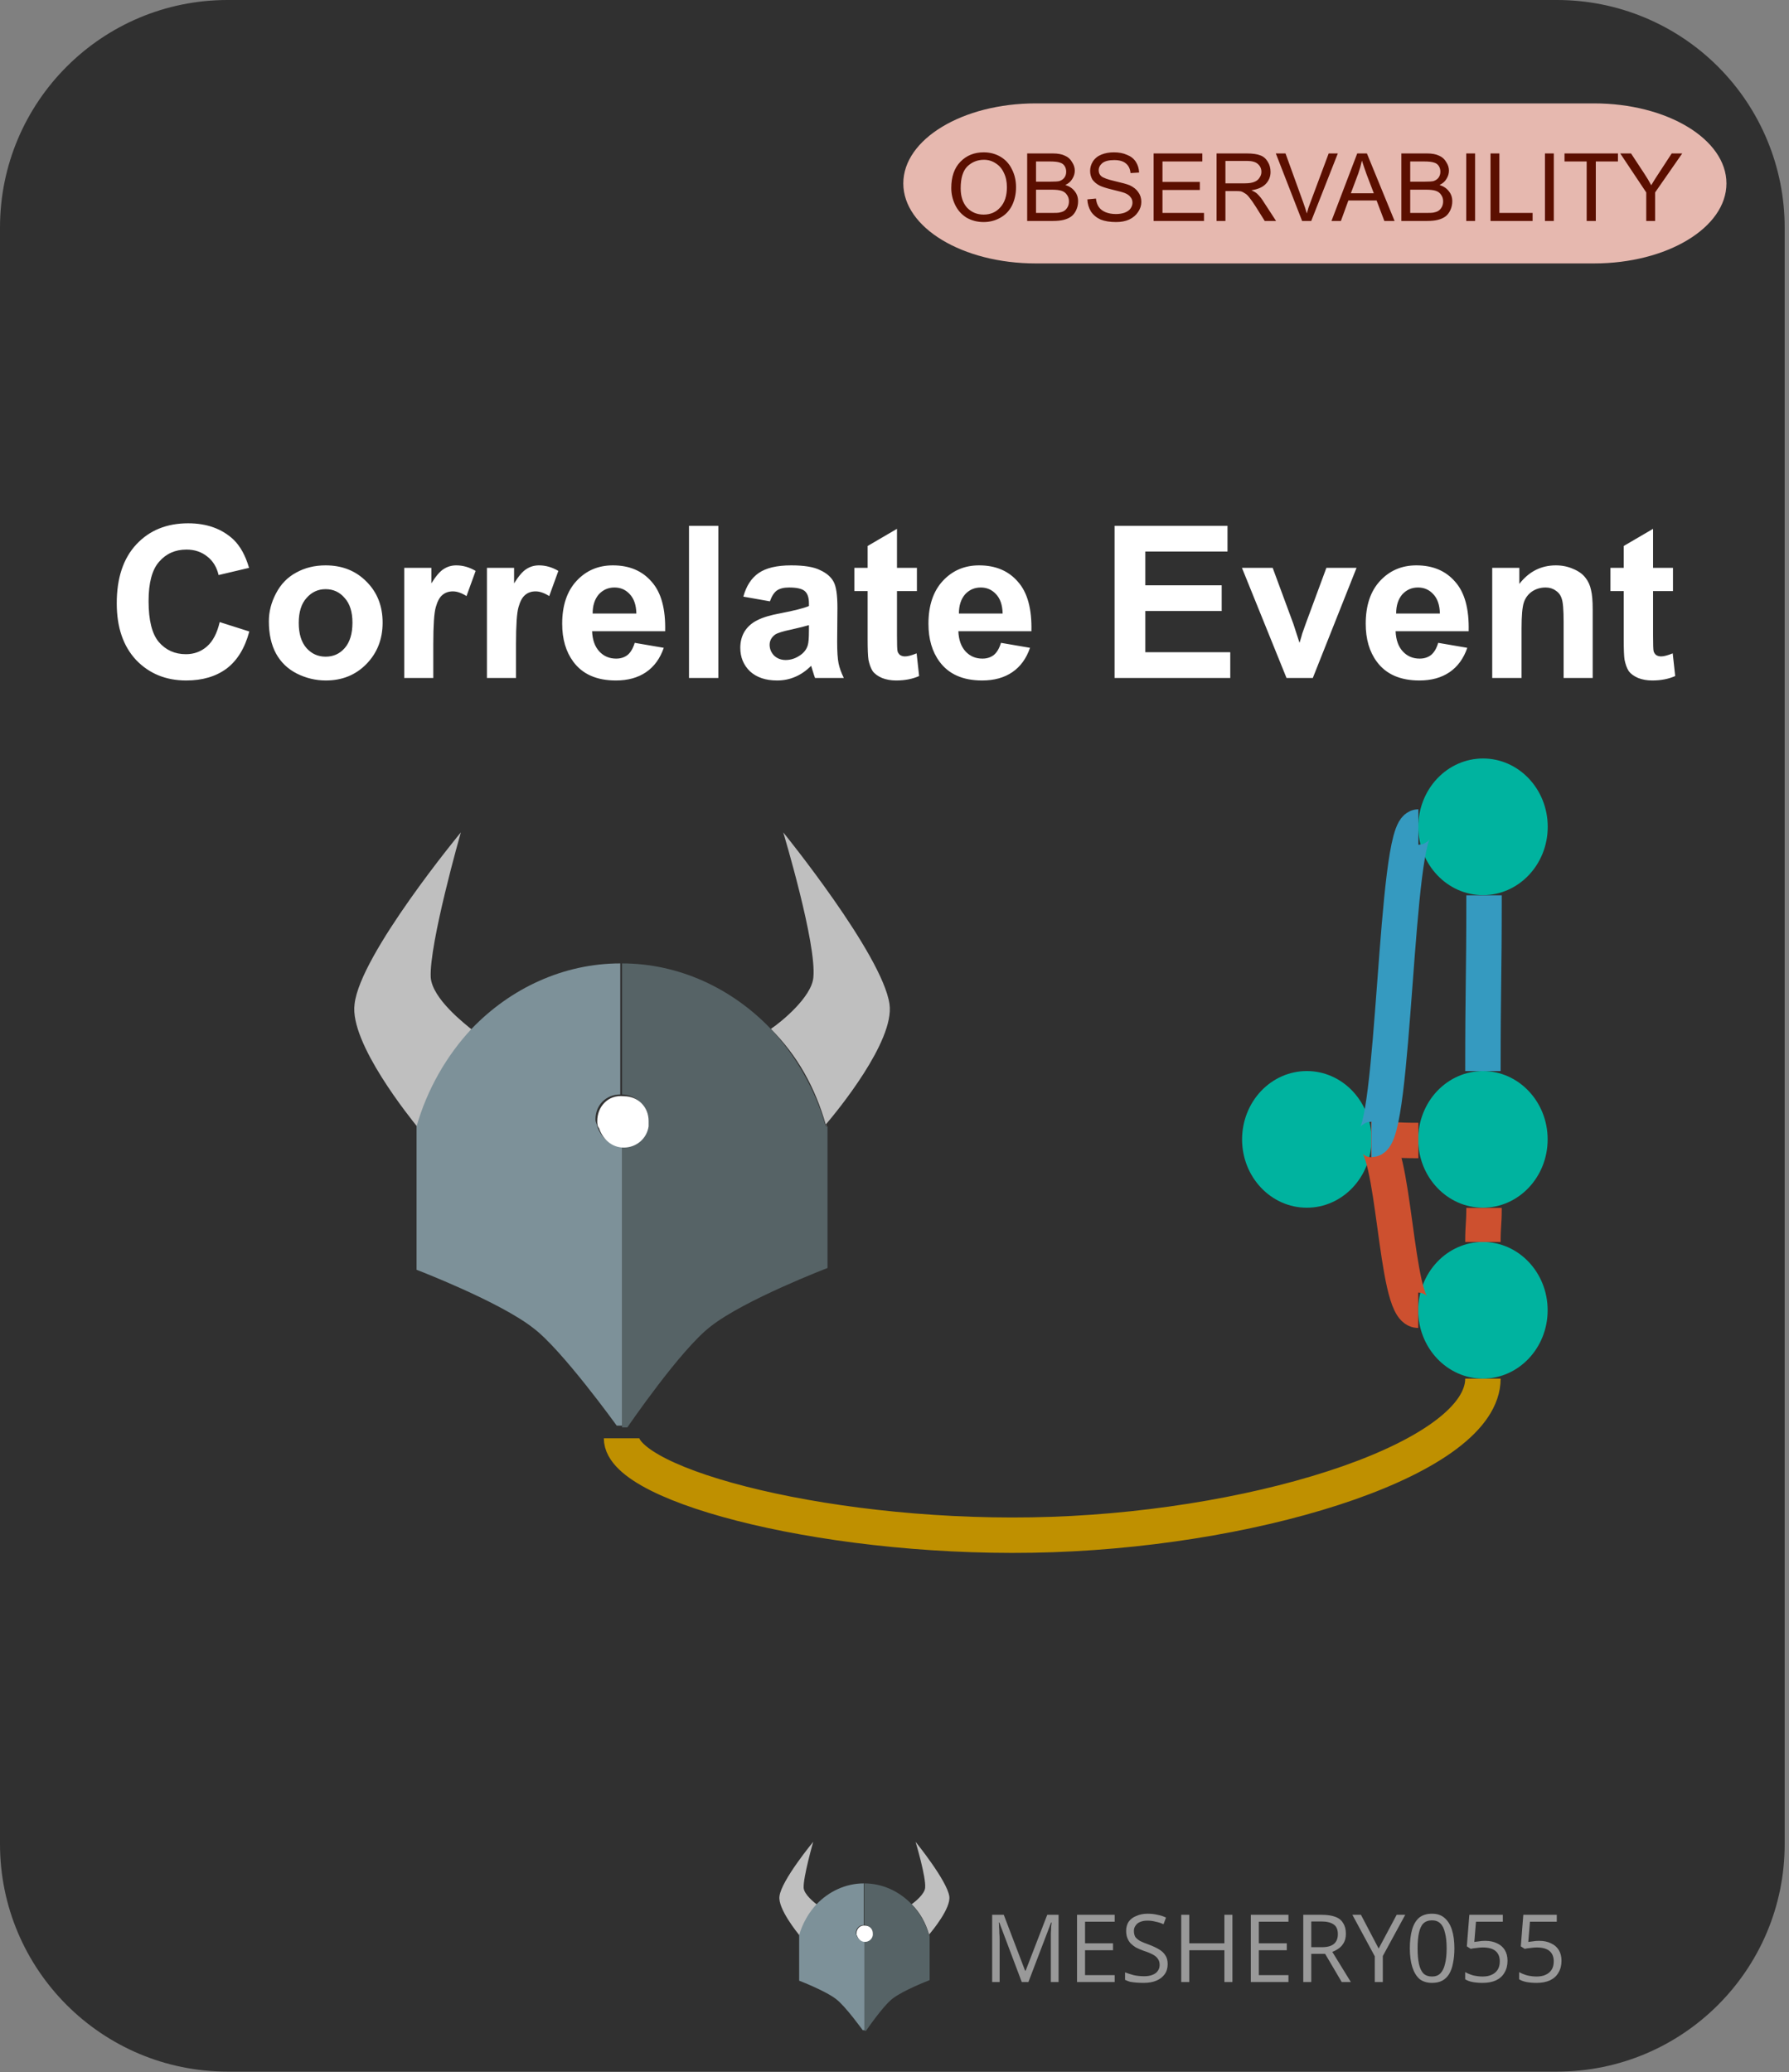 <svg width="101" height="117" viewBox="0 0 101 117" fill="none" xmlns="http://www.w3.org/2000/svg">
<rect x="0" y="0" width="101" height="117" fill="#808080" stroke="none"/>
<path fill-rule="evenodd" clip-rule="evenodd" d="M0 12.849C0 5.753 5.753 0 12.849 0H87.906C91.314 0 94.583 1.354 96.992 3.763C99.402 6.173 100.756 9.442 100.756 12.849V104.127C100.756 111.223 95.003 116.976 87.906 116.976H12.849C5.753 116.976 0 111.223 0 104.127V12.849Z" fill="#303030"/>
<path d="M12.403 35.127L14.075 35.658C13.825 36.596 13.398 37.294 12.794 37.752C12.19 38.2 11.429 38.424 10.513 38.424C9.367 38.424 8.424 38.039 7.685 37.268C6.955 36.487 6.591 35.419 6.591 34.065C6.591 32.638 6.961 31.528 7.7 30.737C8.44 29.945 9.414 29.549 10.622 29.549C11.674 29.549 12.528 29.856 13.185 30.471C13.57 30.846 13.862 31.377 14.06 32.065L12.341 32.471C12.237 32.023 12.023 31.674 11.7 31.424C11.377 31.164 10.987 31.033 10.528 31.033C9.893 31.033 9.377 31.263 8.982 31.721C8.586 32.169 8.388 32.908 8.388 33.94C8.388 35.023 8.58 35.794 8.966 36.252C9.362 36.711 9.872 36.94 10.497 36.94C10.956 36.94 11.351 36.794 11.685 36.502C12.018 36.211 12.258 35.752 12.403 35.127ZM15.179 35.08C15.179 34.539 15.314 34.013 15.585 33.502C15.856 32.981 16.236 32.591 16.726 32.33C17.215 32.059 17.767 31.924 18.382 31.924C19.319 31.924 20.09 32.231 20.694 32.846C21.299 33.45 21.601 34.221 21.601 35.158C21.601 36.096 21.293 36.877 20.679 37.502C20.075 38.117 19.314 38.424 18.398 38.424C17.825 38.424 17.278 38.294 16.757 38.033C16.247 37.773 15.856 37.398 15.585 36.908C15.314 36.408 15.179 35.799 15.179 35.08ZM16.866 35.174C16.866 35.789 17.012 36.263 17.304 36.596C17.595 36.919 17.955 37.08 18.382 37.08C18.819 37.08 19.179 36.919 19.46 36.596C19.752 36.263 19.898 35.783 19.898 35.158C19.898 34.554 19.752 34.091 19.46 33.768C19.179 33.434 18.819 33.268 18.382 33.268C17.955 33.268 17.595 33.434 17.304 33.768C17.012 34.091 16.866 34.559 16.866 35.174ZM24.462 38.283H22.821V32.065H24.353V32.94C24.613 32.523 24.847 32.252 25.056 32.127C25.264 31.992 25.498 31.924 25.759 31.924C26.134 31.924 26.498 32.028 26.853 32.237L26.337 33.658C26.056 33.481 25.8 33.393 25.571 33.393C25.332 33.393 25.134 33.461 24.978 33.596C24.821 33.721 24.696 33.95 24.603 34.283C24.509 34.606 24.462 35.299 24.462 36.362V38.283ZM29.132 38.283H27.491V32.065H29.023V32.94C29.283 32.523 29.517 32.252 29.726 32.127C29.934 31.992 30.168 31.924 30.429 31.924C30.804 31.924 31.168 32.028 31.523 32.237L31.007 33.658C30.726 33.481 30.47 33.393 30.241 33.393C30.002 33.393 29.804 33.461 29.648 33.596C29.491 33.721 29.366 33.95 29.273 34.283C29.179 34.606 29.132 35.299 29.132 36.362V38.283ZM35.833 36.299L37.474 36.58C37.265 37.184 36.932 37.643 36.474 37.955C36.015 38.268 35.448 38.424 34.771 38.424C33.687 38.424 32.885 38.07 32.364 37.362C31.948 36.799 31.739 36.086 31.739 35.221C31.739 34.19 32.01 33.382 32.552 32.799C33.093 32.216 33.776 31.924 34.599 31.924C35.526 31.924 36.255 32.231 36.786 32.846C37.328 33.45 37.583 34.382 37.552 35.643H33.427C33.448 36.132 33.583 36.513 33.833 36.783C34.083 37.054 34.401 37.19 34.786 37.19C35.036 37.19 35.25 37.122 35.427 36.987C35.604 36.841 35.739 36.612 35.833 36.299ZM35.927 34.643C35.916 34.164 35.791 33.799 35.552 33.549C35.323 33.299 35.036 33.174 34.692 33.174C34.338 33.174 34.041 33.304 33.802 33.565C33.573 33.836 33.458 34.195 33.458 34.643H35.927ZM38.898 38.283V29.69H40.554V38.283H38.898ZM43.466 33.955L41.966 33.69C42.133 33.086 42.419 32.643 42.825 32.362C43.242 32.07 43.856 31.924 44.669 31.924C45.398 31.924 45.94 32.013 46.294 32.19C46.659 32.356 46.914 32.575 47.06 32.846C47.206 33.106 47.278 33.596 47.278 34.315L47.263 36.237C47.263 36.789 47.289 37.195 47.341 37.455C47.393 37.705 47.492 37.981 47.638 38.283H46.013C45.971 38.169 45.919 38.007 45.856 37.799C45.825 37.695 45.804 37.627 45.794 37.596C45.513 37.877 45.211 38.086 44.888 38.221C44.575 38.356 44.237 38.424 43.872 38.424C43.226 38.424 42.716 38.252 42.341 37.908C41.976 37.554 41.794 37.112 41.794 36.58C41.794 36.226 41.877 35.914 42.044 35.643C42.221 35.372 42.461 35.164 42.763 35.018C43.065 34.862 43.502 34.731 44.075 34.627C44.836 34.481 45.367 34.346 45.669 34.221V34.065C45.669 33.742 45.591 33.513 45.435 33.377C45.278 33.242 44.981 33.174 44.544 33.174C44.252 33.174 44.023 33.231 43.856 33.346C43.7 33.461 43.57 33.664 43.466 33.955ZM45.669 35.299C45.461 35.362 45.127 35.445 44.669 35.549C44.211 35.643 43.909 35.737 43.763 35.83C43.554 35.987 43.45 36.179 43.45 36.408C43.45 36.638 43.534 36.841 43.7 37.018C43.877 37.184 44.096 37.268 44.356 37.268C44.659 37.268 44.945 37.169 45.216 36.971C45.414 36.825 45.544 36.643 45.606 36.424C45.648 36.289 45.669 36.023 45.669 35.627V35.299ZM51.765 32.065V33.377H50.64V35.877C50.64 36.388 50.65 36.684 50.671 36.768C50.692 36.851 50.739 36.924 50.812 36.987C50.895 37.039 50.989 37.065 51.093 37.065C51.249 37.065 51.468 37.007 51.749 36.893L51.89 38.174C51.515 38.341 51.082 38.424 50.593 38.424C50.301 38.424 50.035 38.377 49.796 38.283C49.556 38.179 49.379 38.049 49.265 37.893C49.16 37.726 49.082 37.513 49.03 37.252C48.999 37.054 48.983 36.664 48.983 36.08V33.377H48.233V32.065H48.983V30.83L50.64 29.862V32.065H51.765ZM56.511 36.299L58.151 36.58C57.943 37.184 57.61 37.643 57.151 37.955C56.693 38.268 56.125 38.424 55.448 38.424C54.365 38.424 53.563 38.07 53.042 37.362C52.625 36.799 52.417 36.086 52.417 35.221C52.417 34.19 52.688 33.382 53.23 32.799C53.771 32.216 54.453 31.924 55.276 31.924C56.203 31.924 56.933 32.231 57.464 32.846C58.006 33.45 58.261 34.382 58.23 35.643H54.105C54.125 36.132 54.261 36.513 54.511 36.783C54.761 37.054 55.078 37.19 55.464 37.19C55.714 37.19 55.928 37.122 56.105 36.987C56.282 36.841 56.417 36.612 56.511 36.299ZM56.605 34.643C56.594 34.164 56.469 33.799 56.23 33.549C56 33.299 55.714 33.174 55.37 33.174C55.016 33.174 54.719 33.304 54.48 33.565C54.25 33.836 54.136 34.195 54.136 34.643H56.605ZM62.925 38.283V29.69H69.3V31.143H64.659V33.049H68.972V34.502H64.659V36.83H69.456V38.283H62.925ZM72.632 38.283L70.116 32.065H71.851L73.022 35.237L73.366 36.299C73.45 36.028 73.502 35.851 73.522 35.768C73.585 35.591 73.647 35.414 73.71 35.237L74.882 32.065H76.585L74.116 38.283H72.632ZM81.196 36.299L82.837 36.58C82.629 37.184 82.295 37.643 81.837 37.955C81.379 38.268 80.811 38.424 80.134 38.424C79.05 38.424 78.248 38.07 77.728 37.362C77.311 36.799 77.103 36.086 77.103 35.221C77.103 34.19 77.373 33.382 77.915 32.799C78.457 32.216 79.139 31.924 79.962 31.924C80.889 31.924 81.618 32.231 82.149 32.846C82.691 33.45 82.946 34.382 82.915 35.643H78.79C78.811 36.132 78.946 36.513 79.196 36.783C79.446 37.054 79.764 37.19 80.149 37.19C80.399 37.19 80.613 37.122 80.79 36.987C80.967 36.841 81.103 36.612 81.196 36.299ZM81.29 34.643C81.28 34.164 81.155 33.799 80.915 33.549C80.686 33.299 80.399 33.174 80.056 33.174C79.701 33.174 79.405 33.304 79.165 33.565C78.936 33.836 78.821 34.195 78.821 34.643H81.29ZM89.917 38.283H88.276V35.112C88.276 34.434 88.24 33.997 88.167 33.799C88.105 33.601 87.99 33.45 87.823 33.346C87.667 33.231 87.48 33.174 87.261 33.174C86.969 33.174 86.709 33.252 86.48 33.408C86.261 33.565 86.11 33.773 86.026 34.033C85.943 34.294 85.901 34.773 85.901 35.471V38.283H84.245V32.065H85.776V32.971C86.318 32.273 87.005 31.924 87.839 31.924C88.193 31.924 88.521 31.992 88.823 32.127C89.125 32.252 89.355 32.419 89.511 32.627C89.667 32.825 89.771 33.054 89.823 33.315C89.886 33.565 89.917 33.929 89.917 34.408V38.283ZM94.45 32.065V33.377H93.325V35.877C93.325 36.388 93.336 36.684 93.356 36.768C93.377 36.851 93.424 36.924 93.497 36.987C93.58 37.039 93.674 37.065 93.778 37.065C93.935 37.065 94.153 37.007 94.435 36.893L94.575 38.174C94.2 38.341 93.768 38.424 93.278 38.424C92.987 38.424 92.721 38.377 92.481 38.283C92.242 38.179 92.065 38.049 91.95 37.893C91.846 37.726 91.768 37.513 91.716 37.252C91.685 37.054 91.669 36.664 91.669 36.08V33.377H90.919V32.065H91.669V30.83L93.325 29.862V32.065H94.45Z" fill="white"/>
<path d="M57.685 111.919L56.419 108.56H56.388C56.399 108.622 56.404 108.706 56.404 108.81C56.414 108.914 56.419 109.029 56.419 109.154C56.43 109.268 56.435 109.388 56.435 109.513V111.919H56.013V108.122H56.669L57.873 111.279H57.904L59.123 108.122H59.763V111.919H59.326V109.482C59.326 109.367 59.326 109.258 59.326 109.154C59.336 109.039 59.341 108.93 59.341 108.826C59.352 108.721 59.362 108.633 59.373 108.56H59.341L58.06 111.919H57.685ZM62.93 111.919H60.805V108.122H62.93V108.513H61.258V109.732H62.837V110.122H61.258V111.529H62.93V111.919ZM65.922 110.904C65.922 111.133 65.865 111.326 65.75 111.482C65.636 111.638 65.48 111.758 65.282 111.841C65.084 111.925 64.844 111.966 64.563 111.966C64.427 111.966 64.292 111.961 64.157 111.951C64.032 111.94 63.912 111.925 63.797 111.904C63.693 111.872 63.599 111.836 63.516 111.794V111.372C63.651 111.425 63.813 111.477 64 111.529C64.188 111.57 64.386 111.591 64.594 111.591C64.782 111.591 64.938 111.565 65.063 111.513C65.198 111.461 65.297 111.388 65.36 111.294C65.433 111.201 65.469 111.086 65.469 110.951C65.469 110.815 65.438 110.706 65.375 110.622C65.323 110.529 65.23 110.445 65.094 110.372C64.969 110.3 64.792 110.227 64.563 110.154C64.396 110.091 64.25 110.029 64.125 109.966C64.011 109.893 63.912 109.815 63.828 109.732C63.745 109.638 63.683 109.534 63.641 109.419C63.599 109.305 63.578 109.175 63.578 109.029C63.578 108.831 63.625 108.659 63.719 108.513C63.823 108.367 63.969 108.258 64.157 108.185C64.344 108.102 64.552 108.06 64.782 108.06C64.99 108.06 65.177 108.081 65.344 108.122C65.521 108.154 65.683 108.206 65.829 108.279L65.688 108.654C65.552 108.591 65.407 108.544 65.25 108.513C65.094 108.471 64.938 108.451 64.782 108.451C64.615 108.451 64.474 108.477 64.36 108.529C64.256 108.57 64.172 108.638 64.11 108.732C64.047 108.815 64.016 108.914 64.016 109.029C64.016 109.164 64.042 109.279 64.094 109.372C64.157 109.456 64.25 109.534 64.375 109.607C64.5 109.669 64.667 109.737 64.875 109.81C65.094 109.893 65.282 109.982 65.438 110.076C65.594 110.169 65.714 110.284 65.797 110.419C65.881 110.544 65.922 110.706 65.922 110.904ZM69.578 111.919H69.125V110.122H67.141V111.919H66.688V108.122H67.141V109.732H69.125V108.122H69.578V111.919ZM72.741 111.919H70.616V108.122H72.741V108.513H71.069V109.732H72.647V110.122H71.069V111.529H72.741V111.919ZM74.608 108.122C74.921 108.122 75.176 108.159 75.374 108.232C75.582 108.305 75.733 108.425 75.827 108.591C75.931 108.747 75.983 108.945 75.983 109.185C75.983 109.383 75.947 109.55 75.874 109.685C75.801 109.82 75.707 109.93 75.592 110.013C75.478 110.096 75.353 110.164 75.217 110.216L76.264 111.919H75.749L74.811 110.326H74.03V111.919H73.577V108.122H74.608ZM74.577 108.497H74.03V109.951H74.624C74.936 109.951 75.165 109.888 75.311 109.763C75.457 109.638 75.53 109.456 75.53 109.216C75.53 108.956 75.452 108.773 75.296 108.669C75.139 108.555 74.9 108.497 74.577 108.497ZM77.834 110.029L78.85 108.122H79.334L78.068 110.451V111.919H77.615V110.466L76.35 108.122H76.834L77.834 110.029ZM82.11 110.013C82.11 110.326 82.084 110.602 82.032 110.841C81.99 111.081 81.917 111.289 81.813 111.466C81.709 111.633 81.578 111.758 81.422 111.841C81.266 111.925 81.073 111.966 80.844 111.966C80.563 111.966 80.328 111.893 80.141 111.747C79.964 111.591 79.828 111.367 79.735 111.076C79.641 110.784 79.594 110.43 79.594 110.013C79.594 109.607 79.636 109.258 79.719 108.966C79.802 108.675 79.933 108.451 80.11 108.294C80.297 108.138 80.542 108.06 80.844 108.06C81.136 108.06 81.37 108.138 81.547 108.294C81.735 108.451 81.875 108.675 81.969 108.966C82.063 109.258 82.11 109.607 82.11 110.013ZM80.032 110.013C80.032 110.367 80.058 110.664 80.11 110.904C80.162 111.133 80.245 111.31 80.36 111.435C80.485 111.55 80.646 111.607 80.844 111.607C81.042 111.607 81.198 111.55 81.313 111.435C81.438 111.31 81.526 111.133 81.578 110.904C81.641 110.664 81.672 110.367 81.672 110.013C81.672 109.659 81.641 109.367 81.578 109.138C81.526 108.898 81.438 108.721 81.313 108.607C81.198 108.492 81.042 108.435 80.844 108.435C80.646 108.435 80.485 108.492 80.36 108.607C80.245 108.721 80.162 108.898 80.11 109.138C80.058 109.367 80.032 109.659 80.032 110.013ZM83.844 109.591C84.104 109.591 84.328 109.638 84.516 109.732C84.703 109.815 84.849 109.94 84.953 110.107C85.057 110.273 85.109 110.477 85.109 110.716C85.109 110.977 85.052 111.201 84.937 111.388C84.833 111.576 84.672 111.721 84.453 111.826C84.245 111.919 83.995 111.966 83.703 111.966C83.505 111.966 83.318 111.951 83.141 111.919C82.974 111.888 82.833 111.836 82.719 111.763V111.357C82.844 111.43 82.995 111.492 83.172 111.544C83.359 111.586 83.536 111.607 83.703 111.607C83.901 111.607 84.068 111.576 84.203 111.513C84.349 111.451 84.463 111.357 84.547 111.232C84.63 111.107 84.672 110.945 84.672 110.747C84.672 110.497 84.594 110.305 84.437 110.169C84.281 110.034 84.036 109.966 83.703 109.966C83.599 109.966 83.479 109.977 83.344 109.997C83.219 110.008 83.115 110.023 83.031 110.044L82.812 109.904L82.953 108.122H84.844V108.513H83.328L83.234 109.654C83.297 109.643 83.38 109.633 83.484 109.622C83.588 109.602 83.708 109.591 83.844 109.591ZM86.89 109.591C87.151 109.591 87.375 109.638 87.562 109.732C87.75 109.815 87.895 109.94 88 110.107C88.104 110.273 88.156 110.477 88.156 110.716C88.156 110.977 88.099 111.201 87.984 111.388C87.88 111.576 87.718 111.721 87.5 111.826C87.291 111.919 87.041 111.966 86.75 111.966C86.552 111.966 86.364 111.951 86.187 111.919C86.02 111.888 85.88 111.836 85.765 111.763V111.357C85.89 111.43 86.041 111.492 86.218 111.544C86.406 111.586 86.583 111.607 86.75 111.607C86.948 111.607 87.114 111.576 87.25 111.513C87.395 111.451 87.51 111.357 87.593 111.232C87.677 111.107 87.718 110.945 87.718 110.747C87.718 110.497 87.64 110.305 87.484 110.169C87.328 110.034 87.083 109.966 86.75 109.966C86.645 109.966 86.526 109.977 86.39 109.997C86.265 110.008 86.161 110.023 86.078 110.044L85.859 109.904L86 108.122H87.89V108.513H86.375L86.281 109.654C86.343 109.643 86.427 109.633 86.531 109.622C86.635 109.602 86.755 109.591 86.89 109.591Z" fill="#999999"/>
<path fill-rule="evenodd" clip-rule="evenodd" d="M58.473 5.838H89.992C94.121 5.838 97.468 7.861 97.468 10.357C97.468 12.852 94.121 14.875 89.992 14.875H58.473C54.344 14.875 50.997 12.852 50.997 10.357C50.997 7.861 54.344 5.838 58.473 5.838Z" fill="#E6B8AF"/>
<path d="M53.705 10.617C53.705 9.982 53.877 9.487 54.221 9.133C54.565 8.779 55.002 8.602 55.533 8.602C55.887 8.602 56.205 8.685 56.486 8.852C56.768 9.018 56.981 9.253 57.127 9.555C57.283 9.857 57.361 10.195 57.361 10.57C57.361 10.956 57.283 11.305 57.127 11.617C56.971 11.919 56.747 12.148 56.455 12.305C56.174 12.461 55.867 12.539 55.533 12.539C55.179 12.539 54.856 12.456 54.565 12.289C54.283 12.112 54.07 11.872 53.924 11.57C53.778 11.268 53.705 10.95 53.705 10.617ZM54.236 10.633C54.236 11.091 54.356 11.456 54.596 11.727C54.846 11.987 55.158 12.117 55.533 12.117C55.919 12.117 56.231 11.982 56.471 11.711C56.721 11.44 56.846 11.06 56.846 10.57C56.846 10.258 56.788 9.987 56.674 9.758C56.57 9.529 56.419 9.352 56.221 9.227C56.023 9.091 55.799 9.023 55.549 9.023C55.184 9.023 54.872 9.148 54.611 9.398C54.361 9.648 54.236 10.06 54.236 10.633ZM57.99 12.477V8.664H59.428C59.719 8.664 59.948 8.706 60.115 8.789C60.292 8.862 60.428 8.982 60.521 9.148C60.626 9.305 60.678 9.466 60.678 9.633C60.678 9.799 60.631 9.956 60.537 10.102C60.454 10.247 60.323 10.362 60.146 10.445C60.376 10.518 60.553 10.638 60.678 10.805C60.803 10.961 60.865 11.148 60.865 11.367C60.865 11.544 60.829 11.711 60.756 11.867C60.683 12.023 60.589 12.143 60.474 12.227C60.36 12.31 60.219 12.372 60.053 12.414C59.886 12.456 59.683 12.477 59.443 12.477H57.99ZM58.49 10.258H59.318C59.547 10.258 59.709 10.247 59.803 10.227C59.928 10.185 60.021 10.122 60.084 10.039C60.157 9.945 60.193 9.831 60.193 9.695C60.193 9.57 60.162 9.461 60.099 9.367C60.037 9.273 59.948 9.211 59.834 9.18C59.719 9.138 59.527 9.117 59.256 9.117H58.49V10.258ZM58.49 12.023H59.443C59.61 12.023 59.724 12.018 59.787 12.008C59.902 11.987 59.995 11.956 60.068 11.914C60.152 11.862 60.219 11.789 60.271 11.695C60.323 11.602 60.349 11.492 60.349 11.367C60.349 11.232 60.313 11.112 60.24 11.008C60.167 10.893 60.063 10.815 59.928 10.773C59.803 10.732 59.62 10.711 59.381 10.711H58.49V12.023ZM61.388 11.258L61.872 11.211C61.893 11.398 61.945 11.555 62.028 11.68C62.112 11.805 62.237 11.904 62.403 11.977C62.58 12.05 62.778 12.086 62.997 12.086C63.185 12.086 63.351 12.06 63.497 12.008C63.653 11.945 63.763 11.867 63.825 11.773C63.898 11.669 63.935 11.56 63.935 11.445C63.935 11.32 63.898 11.216 63.825 11.133C63.763 11.039 63.653 10.961 63.497 10.898C63.393 10.857 63.164 10.794 62.81 10.711C62.466 10.628 62.221 10.55 62.075 10.477C61.898 10.383 61.763 10.268 61.669 10.133C61.586 9.987 61.544 9.826 61.544 9.648C61.544 9.461 61.596 9.284 61.7 9.117C61.815 8.94 61.976 8.81 62.185 8.727C62.393 8.643 62.627 8.602 62.888 8.602C63.169 8.602 63.414 8.648 63.622 8.742C63.841 8.826 64.007 8.956 64.122 9.133C64.237 9.31 64.299 9.513 64.31 9.742L63.825 9.773C63.804 9.534 63.716 9.352 63.56 9.227C63.414 9.102 63.195 9.039 62.903 9.039C62.601 9.039 62.377 9.096 62.231 9.211C62.096 9.326 62.028 9.461 62.028 9.617C62.028 9.753 62.075 9.862 62.169 9.945C62.273 10.039 62.528 10.133 62.935 10.227C63.341 10.32 63.622 10.398 63.778 10.461C63.997 10.565 64.159 10.695 64.263 10.852C64.377 11.008 64.435 11.19 64.435 11.398C64.435 11.607 64.372 11.8 64.247 11.977C64.132 12.154 63.966 12.294 63.747 12.398C63.539 12.492 63.294 12.539 63.013 12.539C62.669 12.539 62.377 12.492 62.138 12.398C61.908 12.294 61.726 12.143 61.591 11.945C61.466 11.737 61.398 11.508 61.388 11.258ZM65.129 12.477V8.664H67.879V9.117H65.629V10.273H67.738V10.727H65.629V12.023H67.973V12.477H65.129ZM68.683 12.477V8.664H70.37C70.714 8.664 70.975 8.701 71.152 8.773C71.329 8.836 71.469 8.956 71.573 9.133C71.678 9.299 71.73 9.492 71.73 9.711C71.73 9.971 71.641 10.195 71.464 10.383C71.287 10.57 71.016 10.69 70.652 10.742C70.787 10.805 70.891 10.867 70.964 10.93C71.11 11.065 71.245 11.237 71.37 11.445L72.042 12.477H71.402L70.902 11.68C70.756 11.45 70.636 11.279 70.542 11.164C70.448 11.039 70.36 10.956 70.277 10.914C70.204 10.862 70.131 10.825 70.058 10.805C69.995 10.794 69.902 10.789 69.777 10.789H69.183V12.477H68.683ZM69.183 10.352H70.277C70.506 10.352 70.683 10.325 70.808 10.273C70.943 10.221 71.042 10.143 71.105 10.039C71.178 9.935 71.214 9.826 71.214 9.711C71.214 9.523 71.146 9.372 71.011 9.258C70.886 9.143 70.678 9.086 70.386 9.086H69.183V10.352ZM73.512 12.477L72.028 8.664H72.575L73.575 11.43C73.658 11.659 73.726 11.867 73.778 12.055C73.83 11.846 73.898 11.638 73.981 11.43L75.012 8.664H75.528L74.028 12.477H73.512ZM75.17 12.477L76.624 8.664H77.17L78.733 12.477H78.155L77.717 11.32H76.124L75.702 12.477H75.17ZM76.264 10.914H77.561L77.155 9.852C77.04 9.529 76.952 9.268 76.889 9.07C76.837 9.31 76.769 9.549 76.686 9.789L76.264 10.914ZM79.115 12.477V8.664H80.552C80.844 8.664 81.073 8.706 81.24 8.789C81.417 8.862 81.552 8.982 81.646 9.148C81.75 9.305 81.802 9.466 81.802 9.633C81.802 9.799 81.755 9.956 81.662 10.102C81.578 10.247 81.448 10.362 81.271 10.445C81.5 10.518 81.677 10.638 81.802 10.805C81.927 10.961 81.99 11.148 81.99 11.367C81.99 11.544 81.953 11.711 81.88 11.867C81.808 12.023 81.714 12.143 81.599 12.227C81.485 12.31 81.344 12.372 81.177 12.414C81.011 12.456 80.808 12.477 80.568 12.477H79.115ZM79.615 10.258H80.443C80.672 10.258 80.834 10.247 80.927 10.227C81.052 10.185 81.146 10.122 81.209 10.039C81.281 9.945 81.318 9.831 81.318 9.695C81.318 9.57 81.287 9.461 81.224 9.367C81.162 9.273 81.073 9.211 80.959 9.18C80.844 9.138 80.651 9.117 80.38 9.117H79.615V10.258ZM79.615 12.023H80.568C80.735 12.023 80.849 12.018 80.912 12.008C81.026 11.987 81.12 11.956 81.193 11.914C81.276 11.862 81.344 11.789 81.396 11.695C81.448 11.602 81.474 11.492 81.474 11.367C81.474 11.232 81.438 11.112 81.365 11.008C81.292 10.893 81.188 10.815 81.052 10.773C80.927 10.732 80.745 10.711 80.505 10.711H79.615V12.023ZM82.778 12.477V8.664H83.278V12.477H82.778ZM84.149 12.477V8.664H84.649V12.023H86.524V12.477H84.149ZM87.222 12.477V8.664H87.722V12.477H87.222ZM89.577 12.477V9.117H88.327V8.664H91.343V9.117H90.093V12.477H89.577ZM92.941 12.477V10.867L91.472 8.664H92.082L92.832 9.805C92.977 10.023 93.108 10.242 93.222 10.461C93.337 10.263 93.477 10.039 93.644 9.789L94.378 8.664H94.972L93.441 10.867V12.477H92.941Z" fill="#5B0F00"/>
<path d="M83.72 77.845C83.72 82.247 71.562 86.228 59.405 86.649C47.248 87.07 35.09 83.932 35.09 81.215" stroke="#BF9000" stroke-width="2" stroke-miterlimit="10" stroke-linejoin="round"/>
<path fill-rule="evenodd" clip-rule="evenodd" d="M83.72 77.845C81.702 77.845 80.066 76.117 80.066 73.986C80.066 72.963 80.451 71.982 81.136 71.258C81.822 70.534 82.751 70.128 83.72 70.128C85.738 70.128 87.374 71.855 87.374 73.986C87.374 76.117 85.738 77.845 83.72 77.845Z" fill="#00B39F"/>
<path fill-rule="evenodd" clip-rule="evenodd" d="M73.776 68.195C71.758 68.195 70.123 66.468 70.123 64.337C70.123 63.313 70.508 62.332 71.193 61.608C71.878 60.885 72.807 60.478 73.776 60.478C75.794 60.478 77.43 62.206 77.43 64.337C77.43 66.468 75.794 68.195 73.776 68.195Z" fill="#00B39F"/>
<path fill-rule="evenodd" clip-rule="evenodd" d="M83.72 68.195C81.702 68.195 80.066 66.468 80.066 64.337C80.066 63.313 80.451 62.332 81.136 61.608C81.822 60.885 82.751 60.478 83.72 60.478C85.738 60.478 87.374 62.206 87.374 64.337C87.374 66.468 85.738 68.195 83.72 68.195Z" fill="#00B39F"/>
<path d="M80.066 73.986C79.407 73.986 79.079 71.577 78.748 69.167C78.417 66.758 78.084 64.349 77.421 64.349" stroke="#CD502F" stroke-width="2" stroke-miterlimit="10" stroke-linejoin="round"/>
<path d="M77.43 64.337C78.089 64.337 78.417 64.353 78.748 64.368C79.079 64.384 79.412 64.4 80.075 64.4" stroke="#CD502F" stroke-width="2" stroke-miterlimit="10" stroke-linejoin="round"/>
<path d="M83.72 70.128C83.72 69.645 83.736 69.402 83.751 69.162C83.767 68.921 83.783 68.684 83.783 68.207" stroke="#CD502F" stroke-width="2" stroke-miterlimit="10" stroke-linejoin="round"/>
<path fill-rule="evenodd" clip-rule="evenodd" d="M83.725 50.545C81.707 50.545 80.072 48.818 80.072 46.687C80.072 45.664 80.457 44.682 81.142 43.959C81.827 43.235 82.756 42.829 83.725 42.829C85.743 42.829 87.379 44.556 87.379 46.687C87.379 48.818 85.743 50.545 83.725 50.545Z" fill="#00B39F"/>
<path d="M83.72 60.478C83.72 57.995 83.736 56.752 83.751 55.512C83.767 54.272 83.783 53.035 83.783 50.557" stroke="#359AC0" stroke-width="2" stroke-miterlimit="10" stroke-linejoin="round"/>
<path d="M77.43 64.337C78.09 64.337 78.42 59.927 78.751 55.518C79.081 51.108 79.413 46.699 80.075 46.699" stroke="#359AC0" stroke-width="2" stroke-miterlimit="10" stroke-linejoin="round"/>
<path d="M23.618 63.7C24.218 61.6 25.318 59.7 26.718 58.2C26.218 57.8 24.418 56.4 24.318 55.2C24.218 53.3 26.018 47 26.018 47C26.018 47 20.318 53.9 20.018 56.7C19.718 58.9 23.218 63.2 23.618 63.7ZM46.618 63.5C46.618 63.6 46.718 63.6 46.618 63.5C47.218 62.8 50.518 58.8 50.218 56.7C49.818 53.9 44.218 47 44.218 47C44.218 47 46.118 53.3 45.918 55.2C45.818 56.3 44.118 57.7 43.518 58.1C45.018 59.6 46.018 61.4 46.618 63.5Z" fill="#BFBFBF"/>
<path d="M46.618 63.6C46.018 61.5 44.918 59.6 43.518 58.1C41.318 55.8 38.318 54.4 35.118 54.4V61.8C35.918 61.8 36.518 62.5 36.518 63.2C36.518 63.3 36.518 63.4 36.518 63.5C36.418 64.2 35.818 64.7 35.118 64.7V67.5V80.6H35.418C35.418 80.6 38.418 76.2 40.118 74.9C42.018 73.4 46.718 71.6 46.718 71.6V63.6H46.618Z" fill="#566366"/>
<path d="M35.118 67.5V64.7C34.418 64.7 33.918 64.2 33.718 63.6C33.718 63.5 33.618 63.4 33.618 63.2C33.618 62.4 34.218 61.8 35.018 61.8V54.4C31.818 54.4 28.818 55.8 26.618 58.1C25.218 59.6 24.118 61.5 23.518 63.6V71.7C23.518 71.7 28.218 73.5 30.118 75C31.718 76.2 34.818 80.5 34.818 80.5H35.118V67.5Z" fill="#7D9199"/>
<path d="M33.718 63.3C33.718 63.4 33.718 63.6 33.818 63.7C34.018 64.3 34.518 64.8 35.218 64.8C35.918 64.8 36.518 64.3 36.618 63.6C36.618 63.5 36.618 63.4 36.618 63.3C36.618 62.5 36.018 61.9 35.218 61.9C34.318 61.8 33.718 62.5 33.718 63.3Z" fill="white"/>
<path d="M45.149 109.302C45.339 108.635 45.688 108.032 46.133 107.556C45.974 107.429 45.403 106.984 45.371 106.603C45.339 106 45.911 104 45.911 104C45.911 104 44.101 106.191 44.006 107.08C43.91 107.778 45.022 109.143 45.149 109.302ZM52.451 109.239C52.451 109.27 52.483 109.27 52.451 109.239C52.641 109.016 53.689 107.746 53.594 107.08C53.467 106.191 51.689 104 51.689 104C51.689 104 52.292 106 52.229 106.603C52.197 106.953 51.657 107.397 51.467 107.524C51.943 108 52.26 108.572 52.451 109.239Z" fill="#BFBFBF"/>
<path d="M52.451 109.27C52.261 108.604 51.911 108 51.467 107.524C50.768 106.794 49.816 106.349 48.8 106.349V108.699C49.054 108.699 49.244 108.921 49.244 109.143C49.244 109.175 49.244 109.207 49.244 109.239C49.213 109.461 49.022 109.62 48.8 109.62V110.509V114.668H48.895C48.895 114.668 49.848 113.271 50.387 112.858C50.99 112.382 52.483 111.81 52.483 111.81V109.27H52.451Z" fill="#566366"/>
<path d="M48.8 110.509V109.62C48.578 109.62 48.419 109.461 48.355 109.27C48.355 109.239 48.324 109.207 48.324 109.143C48.324 108.889 48.514 108.699 48.768 108.699V106.349C47.752 106.349 46.8 106.794 46.101 107.524C45.657 108 45.307 108.604 45.117 109.27V111.842C45.117 111.842 46.609 112.413 47.212 112.89C47.72 113.271 48.705 114.636 48.705 114.636H48.8V110.509Z" fill="#7D9199"/>
<path d="M48.355 109.175C48.355 109.207 48.355 109.27 48.387 109.302C48.451 109.493 48.609 109.651 48.832 109.651C49.054 109.651 49.244 109.493 49.276 109.27C49.276 109.239 49.276 109.207 49.276 109.175C49.276 108.921 49.086 108.731 48.832 108.731C48.546 108.699 48.355 108.921 48.355 109.175Z" fill="white"/>
</svg>